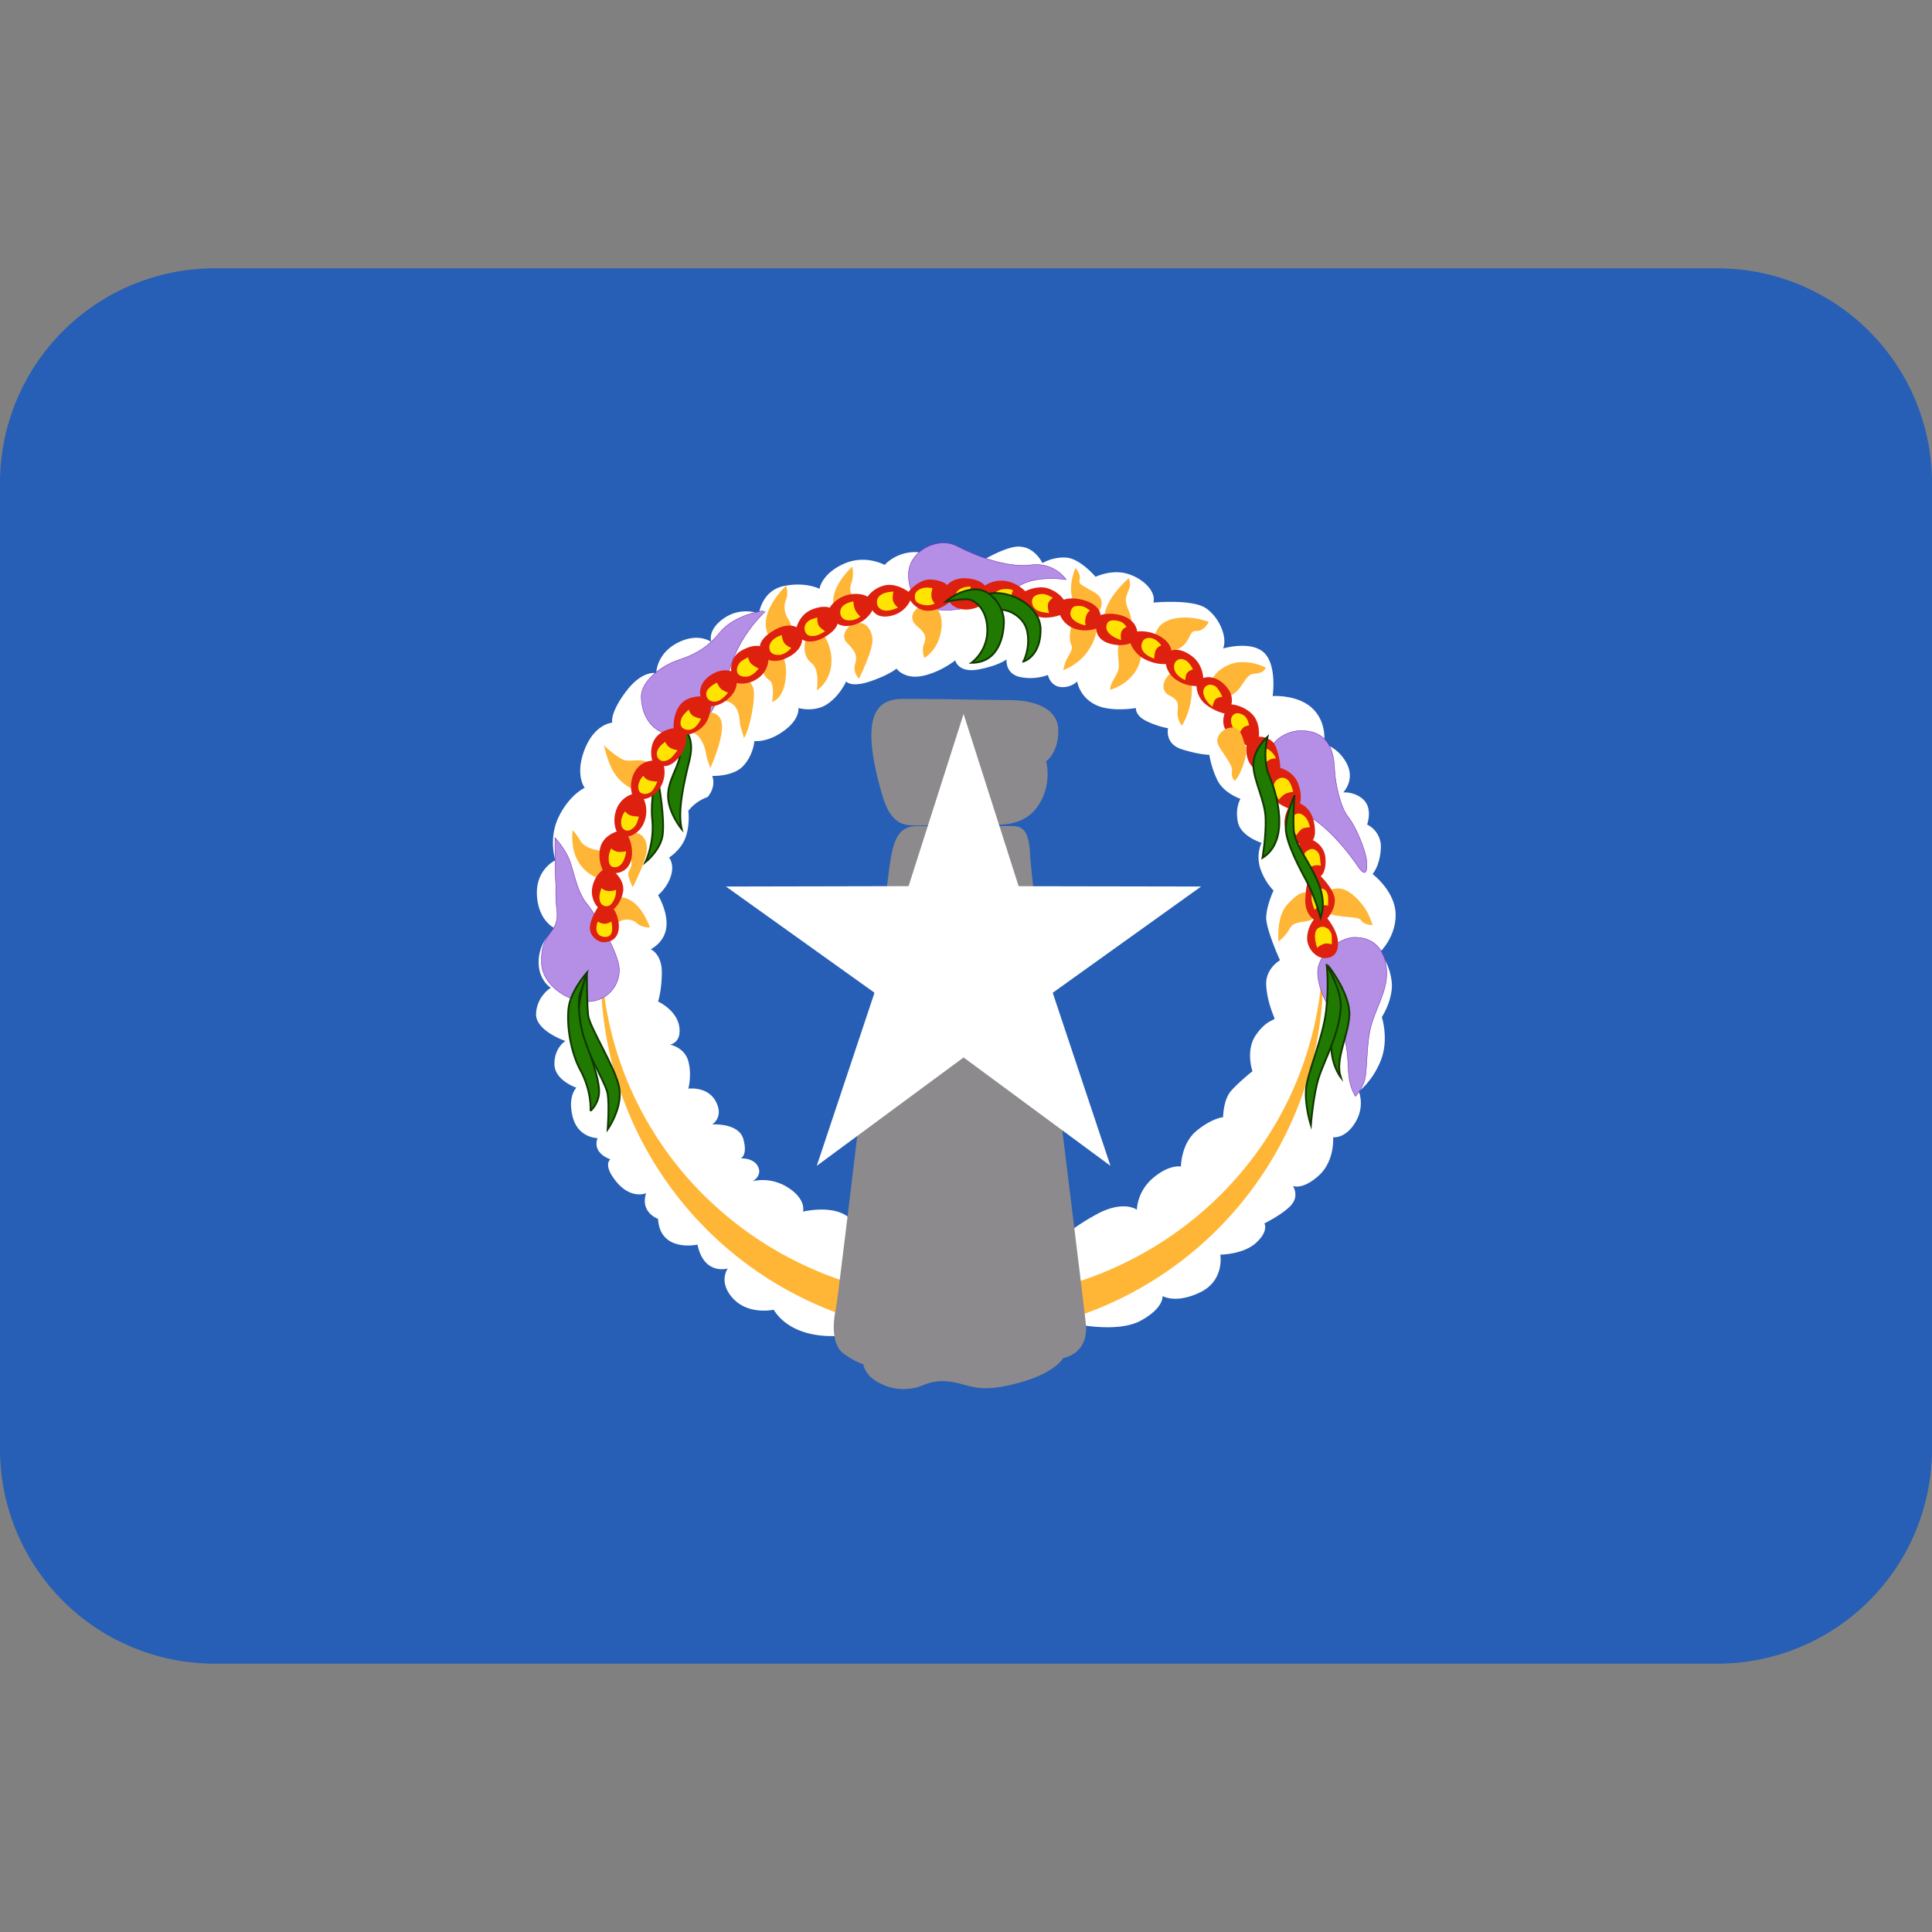 <svg xmlns="http://www.w3.org/2000/svg" viewBox="0 0 45 45"><rect x="0" y="0" width="45" height="45" fill="#808080" stroke="none"/><defs><clipPath id="a"><path d="M0 36h36V0H0v36z"/></clipPath></defs><g clip-path="url(#a)" transform="matrix(1.25 0 0 -1.25 0 45)"><path d="M36 9a4 4 0 0 0-4-4H4a4 4 0 0 0-4 4v18a4 4 0 0 0 4 4h28a4 4 0 0 0 4-4V9z" fill="#265fb5"/><path d="M23.747 17.03c.017-.05-.137-.018-.34-.309-.207-.289-.069-.682-.069-.682s-.239-.188-.394-.36c-.153-.17-.153-.496-.153-.496s-.205-.016-.496-.255c-.29-.239-.29-.666-.29-.666s-.205.051-.513-.207c-.308-.255-.308-.597-.308-.597s-.222.172-.684-.05a4.174 4.174 0 0 1-.87-.6s-3.47.035-3.727.411c-.257.374-.94.204-.94.204s.068.224-.274.445c-.34.221-.666.12-.666.12s.188.101.102.274c-.085.17-.324.153-.324.153s.136.051.05.36c-.084.306-.58.273-.58.273s.222.135.068.426c-.154.292-.513.24-.513.24s.07.256 0 .511c-.068.258-.34.31-.34.31s.221.033.17.342c-.052.307-.394.461-.394.461s.07.204.07.547c0 .341-.207.427-.207.427s.257.12.291.41c.034.29-.154.598-.154.598s.171.137.24.36c.068.222-.035.341-.035.341s.223.137.308.376c.086.24.051.495.051.495a.8.8 0 0 0 .36.257c.17.205.085.393.085.393s.393-.017.58.188c.19.205.206.462.206.462s.24-.035.547.188c.308.221.273.427.273.427s.29-.086.53.068c.24.154.36.427.36.427s.084-.119.443 0c.36.121.496.24.496.24s.137-.205.48-.137c.34.068.613.29.613.29s.053-.239.428-.17c.376.068.53.188.53.188s-.034-.257.24-.326a.955.955 0 0 1 .53.036s.033-.189.221-.223a.394.394 0 0 1 .324.102s.034-.273.326-.427c.29-.154.768-.068.768-.068s-.017-.137.188-.239c.206-.104.411-.138.411-.138s-.069-.29.257-.392c.324-.103.512-.103.512-.103s.034-.24.153-.478c.121-.24.428-.343.428-.343s-.103-.153-.05-.426c.05-.274.443-.393.443-.393s-.102-.189-.034-.445a1.1 1.1 0 0 1 .256-.444s-.12-.257-.136-.479c-.017-.222.257-.82.257-.82s-.274-.154-.257-.462c.016-.307.136-.564.153-.615m2.188.65a1.136 1.136 0 0 1-.22.58s.306.29.29.72c-.019.426-.429.733-.429.733s.138.154.154.48a.46.46 0 0 1-.256.443s.102.273-.05.445c-.156.171-.395.154-.395.154s.223.222.07.53c-.155.307-.428.375-.428.375s.068.376-.205.65c-.274.273-.752.24-.752.24s.084.563-.154.802c-.24.24-.769.085-.769.085.085.206-.069.582-.325.753-.257.17-.974.102-.974.102.051.188-.154.427-.462.53-.307.102-.615-.05-.615-.05s-.29.341-.547.358c-.256.017-.444-.103-.444-.103s-.138.308-.446.308c-.306 0-.922-.41-.922-.41s-.7.324-1.042.307c-.342-.017-.53-.239-.53-.239s-.359.205-.77.017c-.409-.188-.444-.462-.444-.462s-.256.137-.666.052c-.41-.086-.462-.513-.462-.513s-.324.137-.649-.085c-.325-.223-.239-.445-.239-.445s-.24.188-.633-.017c-.393-.205-.393-.564-.393-.564s-.256.068-.564-.342c-.308-.41-.256-.58-.256-.58s-.325-.018-.513-.496c-.188-.479 0-.718 0-.718s-.274-.12-.479-.53c-.205-.41-.068-.82-.068-.82s-.376-.172-.342-.667c.034-.496.36-.615.36-.615s-.29-.154-.326-.547c-.034-.393.223-.547.223-.547s-.257-.154-.274-.479c-.017-.323.547-.513.547-.513s-.205-.119-.205-.427c0-.307.41-.443.41-.443s-.17-.155-.068-.549c.102-.39.461-.39.461-.39-.102-.292.24-.395.24-.395s-.154-.102.12-.429c.273-.322.546-.203.546-.203-.119-.359.222-.478.222-.478.035-.633.735-.48.735-.48.12-.58.564-.444.564-.444s-.188-.256.103-.564c.291-.309.752-.205.752-.205.256-.41.82-.563 1.453-.46.631.101 1.316.135 1.64.22.325.085 2.48-.016 2.48-.016s.82-.188 1.263.05c.444.241.41.462.41.462s.24-.153.701.068c.461.223.376.703.376.703s.427 0 .667.221c.24.22.154.36.154.36s.375.186.511.356c.138.172.02.343.02.343s.17-.085.476.187c.31.275.274.72.274.72s.222-.035.411.272c.188.308.067.581.067.581s.257.19.411.581c.154.393.018.805.018.805s.204.307.187.631" fill="#fff"/><path d="M17.925 11.777c-3.637 0-6.6 2.75-6.723 6.358a6.73 6.73 0 1 1 13.448 0c-.123-3.609-3.087-6.358-6.725-6.358" fill="#ffb636"/><path d="M19.867 25.2s-.216.33-.66.273c-.445-.057-1.026.17-1.379.353-.353.183-.9-.09-.9-.535 0-.444.285-.661.695-.661s.97.183 1.355.444c.322.218.89.126.89.126" fill="#b58fe5"/><path d="M19.867 25.2s-.216.33-.66.273c-.445-.057-1.026.17-1.379.353-.353.183-.9-.09-.9-.535 0-.444.285-.661.695-.661s.97.183 1.355.444c.322.218.89.126.89.126z" fill="none" stroke="#6b26b5" stroke-width=".008" stroke-miterlimit="10"/><path d="M24.243 22.385c.604 0 .614-.535.627-.751.011-.217.103-.673.25-.855.148-.182.32-.615.343-.797.022-.183 0-.366-.16-.126-.16.239-.537.718-.9.923-.365.205-.809.502-.809.958 0 .455.376.648.65.648" fill="#b58fe5"/><path d="M24.243 22.385c.604 0 .614-.535.627-.751.011-.217.103-.673.25-.855.148-.182.32-.615.343-.797.022-.183 0-.366-.16-.126-.16.239-.537.718-.9.923-.365.205-.809.502-.809.958 0 .455.376.648.65.648z" fill="none" stroke="#6b26b5" stroke-width=".008" stroke-miterlimit="10"/><path d="M25.246 18.534c.421 0 .593-.319.593-.672 0-.353-.206-.65-.297-1.002-.09-.354-.057-.855-.126-1.026-.068-.172-.159-.263-.159-.263s-.102.148-.125.388c-.024.24 0 .615-.17.913-.172.295-.41.67-.41 1.013 0 .341.421.65.694.65" fill="#b58fe5"/><path d="M25.246 18.534c.421 0 .593-.319.593-.672 0-.353-.206-.65-.297-1.002-.09-.354-.057-.855-.126-1.026-.068-.172-.159-.263-.159-.263s-.102.148-.125.388c-.024.24 0 .615-.17.913-.172.295-.41.67-.41 1.013 0 .341.421.65.694.65z" fill="none" stroke="#6b26b5" stroke-width=".008" stroke-miterlimit="10"/><path d="M10.342 20.391s.171-.182.262-.399c.091-.216.137-.592.33-.83.194-.24.605-.935.605-1.232a.584.584 0 0 0-.605-.592c-.387 0-.822.33-.842.695-.035.626.331.545.285.991-.035.33-.012.376-.023.547-.015.223-.012.82-.012.82" fill="#b58fe5"/><path d="M10.342 20.391s.171-.182.262-.399c.091-.216.137-.592.33-.83.194-.24.605-.935.605-1.232a.584.584 0 0 0-.605-.592c-.387 0-.822.33-.842.695-.035.626.331.545.285.991-.035.33-.012.376-.023.547-.015.223-.012.82-.012.82z" fill="none" stroke="#6b26b5" stroke-width=".008" stroke-miterlimit="10"/><path d="M14.262 24.607s-.398-.353-.604-.9c-.205-.547-.421-1.401-1.047-1.401-.525 0-.662.444-.662.718 0 .273.353.569.707.683.353.114.575.28.752.502.273.34.809.409.809.409" fill="#b58fe5" stroke="#6b26b5" stroke-width=".008" stroke-miterlimit="10"/><path d="M16.826 22.977c.877 0 1.527-.022 1.982-.022.457 0 .912-.147.912-.57 0-.422-.227-.57-.227-.57s.09-.318-.057-.66c-.15-.342-.411-.525-.88-.525-.465 0-1.297-.01-1.525-.01-.227 0-.442.054-.593.57-.444 1.525-.08 1.787.388 1.787M17.088 20.608h1.72c.194 0 .366 0 .387-.547.024-.547.98-8.16 1.038-8.728.056-.57-.422-.638-.422-.638s-.136-.262-.763-.444-.855-.114-1.071-.057c-.217.057-.456.125-.764 0a.952.952 0 0 0-.843.045c-.262.136-.285.343-.285.343s-.171.046-.376.204c-.205.158-.194.547-.137.81.057.26.923 7.656.992 8.18.068.524.148.832.524.832" fill="#8c8a8c"/><path d="M17.955 22.697l1.026-3.21 3.4-.006-2.765-1.98 1.076-3.225-2.737 2.02-2.736-2.02 1.076 3.226-2.768 1.979 3.403.007 1.025 3.209z" fill="#fff"/><path d="M12.109 18.717s-.202.647-.661.558c-.354-.07-.251-.251-.137-.353.114-.102.114-.171.216-.102.103.068.263.056.342-.023.08-.08.24-.08.24-.08M10.673 20.529s.068-.07.148-.206c.08-.136.388-.205.513-.16.125.046.159-.33.045-.432-.113-.102-.245-.153-.467.046-.32.284-.24.752-.24.752M11.744 20.471c.17.058.33-.09.308-.319-.023-.228-.262-.684-.262-.684s-.046.091-.08.206c-.034.113.125.17.023.353-.103.182.01.444.01.444M11.254 22.112s.24-.228.376-.274c.136-.046.41.07.49-.114.08-.182.102-.57-.217-.467a.808.808 0 0 0-.524.467c-.08.171-.125.388-.125.388M12.952 22.625c.137.148.479.16.5-.125.024-.285-.215-.81-.215-.81s-.07.183-.08.262c-.011.08-.08.331-.228.387-.148.059.023.286.023.286M13.567 23.331c.194.137.41.023.468-.148.056-.172-.07-.798-.172-.934l-.068.227c-.022.08.01.387-.251.456-.262.068.023.4.023.4M14.65 25.086s-.639-.581-.263-1.026c.376-.444.433 0 .387.137-.045.137-.01.148-.09.274a.388.388 0 0 0-.035.364c.046.103 0 .25 0 .25" fill="#ffb636"/><path d="M14.205 23.65c-.023-.171.034-.251.137-.33.102-.08.045-.4.045-.4s.205.046.251.423c.046.376-.102.569-.205.569-.102 0-.228-.262-.228-.262M15.071 24.197c-.103-.126-.126-.421.045-.547.171-.125.103-.513.103-.513s.25.148.273.502c.023.353-.194.604-.194.604l-.227-.046zM15.88 25.44s-.559-.492-.274-.9c.285-.411.56.09.456.193-.103.103-.273.194-.205.376.068.183.023.33.023.33" fill="#ffb636"/><path d="M15.926 24.38c.182.056.296-.07.33-.263.035-.194-.25-.763-.25-.763s-.125.114-.07.284c.058.171-.055.285-.158.387-.103.104-.034.297.148.354M17.236 24.732c-.213-.05-.33-.25-.148-.399.182-.148.17-.227.126-.34-.046-.116.01-.252.01-.252s.24.125.308.48c.069.351-.102.557-.296.511M20.038 25.416s-.204-.456.034-.752c.24-.296.468-.068.456.103-.01.17-.17.205-.273.274-.102.068-.159.068-.137.17.024.103-.08.206-.08.206M20.05 24.47c-.103-.045-.147-.375-.091-.478.058-.102-.08-.228-.114-.353l-.034-.126s.285.092.468.365c.182.274.193.502.079.58-.114.08-.307.013-.307.013M21.03 25.223s-.502-.421-.456-.821c.046-.398.422-.307.49-.114.068.194-.057.354-.079.468-.023.114.022.182.056.273.034.09 0 .194-.01.194" fill="#ffb636"/><path d="M20.894 24.106c-.104-.126-.046-.376-.046-.524 0-.148-.17-.296-.16-.434 0 0 .514.126.582.662.068.536-.376.296-.376.296M21.645 24.368c.215.171.593.148.878.045 0 0-.08-.182-.239-.17-.16.011-.08-.319-.479-.376-.399-.058-.33.364-.16.501M21.896 23.502c-.2-.08-.308-.354-.114-.456.193-.102.17-.16.16-.307-.013-.149.08-.262.08-.262s.146.216.181.558c.035.342-.079.558-.307.467M22.558 23.24c.022.217.308.422.58.422a.926.926 0 0 0 .445-.103s-.011-.102-.216-.113c-.205-.012-.217-.41-.56-.434-.341-.022-.25.228-.25.228M24.596 19.31s.126.125.32.135c.193.012.375-.18.49-.33.113-.148.17-.353.17-.353s-.16 0-.216.091c-.057.091-.502.023-.718.183 0 0-.091-.103-.204-.17-.115-.07-.32-.013-.4-.16-.08-.149-.215-.25-.215-.25s-.046.454.158.682c.206.228.297.251.433.228.137-.023.182-.057.182-.057" fill="#ffb636"/><path d="M12.747 22.408s.205-.137.103-.558c-.103-.422-.23-.945-.148-1.299 0 0-.285.342-.251.684.034.342.285.581.205.843-.08.262.09.33.09.33" fill="#207900"/><path d="M12.747 22.408s.205-.137.103-.558c-.103-.422-.23-.945-.148-1.299 0 0-.285.342-.251.684.034.342.285.581.205.843-.08.262.09.33.09.33z" fill="none" stroke="#103800" stroke-width=".034" stroke-miterlimit="10"/><path d="M12.234 21.6c.068-.32.148-.867.114-1.152-.034-.285-.32-.512-.32-.512s.172.364.126.797c-.04.374.08.866.08.866" fill="#207900"/><path d="M12.234 21.6c.068-.32.148-.867.114-1.152-.034-.285-.32-.512-.32-.512s.172.364.126.797c-.04.374.08.866.08.866z" fill="none" stroke="#103800" stroke-width=".034" stroke-miterlimit="10"/><path d="M11.14 19.093s-.15-.226-.148-.388c.002-.162.16-.262.251-.262.375 0 .32.433.193.616 0 0 .126.102.171.307.046.205-.136.365-.136.365s.216 0 .284.228c.07.228-.046.455-.046.455s.206.034.297.274c.091.239-.012.422-.012.422s.183.01.308.216c.126.205.068.399.068.399s.137-.023.296.182c.16.206.115.399.115.399s.16.01.307.148c.15.136.16.387.16.387s.148-.011.32.137c.17.148.158.296.158.296s.183-.057.388.08c.205.137.205.354.205.354s.137-.08.387.056c.251.137.24.32.24.32s.148-.103.398.033c.251.138.262.263.262.263s.115-.092.342-.012c.228.08.308.263.308.263s.08-.172.353-.104a.507.507 0 0 1 .353.286s.114-.194.331-.194c.216 0 .4.16.4.16s.09-.137.306-.137c.217 0 .376.137.376.137s.07-.092.342-.115c.274-.022.377.057.377.057s.101-.17.273-.216c.17-.046.387.034.387.034s.056-.171.262-.251a.633.633 0 0 1 .411 0s-.012-.193.227-.273c.24-.08.41 0 .41 0s.068-.206.284-.307c.217-.103.377-.08.377-.08s.012-.171.193-.296c.182-.126.377-.115.377-.115s0-.205.171-.341c.171-.137.353-.171.353-.171s-.08-.194.046-.342c.125-.148.363-.25.363-.25s-.034-.195.07-.354a.714.714 0 0 1 .307-.24s.012-.136.068-.307c.057-.171.331-.273.331-.273s-.103-.183-.057-.354c.046-.171.274-.318.274-.318s-.08-.092-.058-.275c.023-.181.217-.375.217-.375s-.045-.103-.058-.376c-.01-.274.16-.376.16-.376s-.113-.126-.125-.331c-.01-.205.171-.398.342-.387.172.01.25.125.23.33-.025.206-.197.41-.197.41s.15.16.14.354c-.015.194-.264.433-.264.433s.103.057.091.318c-.012.263-.239.354-.239.354s.08.068.022.342c-.056.273-.26.34-.26.34s.055.149-.036.378c-.09.227-.33.285-.33.285s0 .182-.08.387c-.08.205-.319.194-.319.194s.034.274-.137.433c-.17.159-.376.17-.376.17s.068.183-.137.377c-.205.193-.387.113-.387.113s0 .263-.229.422c-.226.16-.364.09-.364.09s-.01.16-.228.275c-.216.114-.409.08-.409.08s-.01.193-.25.285c-.24.09-.434.022-.434.022s0 .17-.262.262c-.263.092-.423.023-.423.023s-.067.125-.272.205c-.205.08-.445-.046-.445-.046s-.159.17-.387.194c-.228.023-.364-.091-.364-.091s-.069.114-.33.137c-.263.022-.377-.126-.377-.126s-.046.08-.285.103c-.239.023-.432-.228-.432-.228s-.206.159-.422.125a.555.555 0 0 1-.342-.216s-.126.09-.365.034c-.24-.057-.34-.24-.34-.24s-.104.058-.332-.033c-.228-.091-.285-.331-.285-.331s-.148.103-.422-.056c-.273-.16-.26-.297-.26-.297s-.116.046-.343-.08c-.229-.125-.194-.387-.194-.387s-.182.079-.41-.091c-.228-.171-.16-.376-.16-.376s-.273.01-.399-.183c-.125-.193-.102-.41-.102-.41s-.239-.023-.353-.205c-.114-.182-.046-.4-.046-.4s-.216 0-.33-.215c-.115-.217-.046-.41-.046-.41s-.216-.057-.297-.297c-.079-.24.012-.398.012-.398s-.25-.07-.307-.297a.648.648 0 0 1 .045-.421s-.148-.091-.194-.32a.437.437 0 0 1 .103-.375" fill="#de200f"/><path d="M11.14 18.83s.117-.096.25 0c0 0 .091-.325-.147-.285-.208.036-.103.285-.103.285M11.209 19.451s.05-.048.128-.054c.077-.006.142.023.142.023s.006-.086-.028-.165c-.035-.08-.089-.168-.192-.134-.102.034-.094.168-.082.225a.604.604 0 0 0 .031.105M11.388 20.19s.068-.058.134-.064a.61.61 0 0 1 .145.012s-.008-.095-.05-.178c-.038-.082-.112-.136-.194-.116-.083.02-.083.131-.08.197a.454.454 0 0 0 .045.148M11.648 20.881s.045-.059.105-.077c.06-.017.15-.02.15-.02s-.022-.108-.06-.162c-.036-.054-.116-.125-.193-.09-.078.033-.086.127-.069.21a.34.34 0 0 0 .067.14M11.986 21.545s.042-.069.114-.088c.071-.02.148-.02.148-.02s-.032-.083-.077-.149a.183.183 0 0 0-.214-.07c-.069.025-.074.133-.05.198.022.067.08.13.08.13M12.394 22.177s.03-.069.085-.105c.069-.046.148-.05.148-.05s-.093-.12-.136-.155c-.043-.035-.168-.094-.231.011-.05.081 0 .165.03.205.033.04.104.094.104.094M12.835 22.778s.022-.083.082-.119a.444.444 0 0 1 .146-.05s-.093-.232-.26-.207c-.168.026-.125.18-.091.24.035.06.123.136.123.136M13.359 23.28s.04-.087.077-.117c.049-.04.129-.07.129-.07s-.102-.143-.22-.164c-.114-.02-.191.06-.185.148.007.114.199.203.199.203M13.937 23.753s.021-.086.066-.126c.046-.04.133-.085.133-.085s-.108-.151-.236-.151c-.127 0-.168.054-.168.125 0 .072.049.14.086.166.037.026.119.07.119.07M14.567 24.166s.008-.096.054-.157c.03-.041.122-.082.122-.082s-.105-.131-.236-.131-.171.066-.171.143c0 .077.06.136.103.168a.582.582 0 0 0 .128.059M15.23 24.494s-.005-.103.026-.151c.031-.05.117-.105.117-.105s-.105-.075-.191-.086c-.085-.012-.16.003-.185.1-.025.096.043.162.083.188.04.025.15.054.15.054M15.903 24.793s-.003-.094.042-.176c.03-.054.086-.106.086-.106s-.082-.077-.225-.07c-.14.01-.164.123-.142.2.034.123.239.152.239.152M16.649 24.975s-.031-.117-.003-.185a.305.305 0 0 1 .086-.111s-.103-.057-.217-.057c-.113 0-.194.079-.171.194.035.164.305.159.305.159M17.375 25.04s-.023-.082-.02-.13a.241.241 0 0 1 .062-.157s-.099-.051-.216-.023c-.116.029-.157.065-.154.163.003.096.1.14.168.153.068.015.16-.005.16-.005M17.811 24.915c-.005.06.088.156.276.154a.413.413 0 0 1 .003-.157c.017-.051-.279.003-.279.003M18.535 24.932c.048.105.265.111.342.068 0 0-.06-.122-.03-.188.027-.065-.312.12-.312.12M19.617 24.86s-.08-.056-.09-.121a.397.397 0 0 1 .022-.163s-.114.009-.198.04a.184.184 0 0 0-.116.21c.017.078.106.103.186.106.08.003.196-.071.196-.071M20.31 24.619s-.046-.017-.073-.102c-.03-.086-.007-.17-.007-.17a.464.464 0 0 0-.223.1c-.068.059-.076.124-.042.198.034.073.119.07.195.059.073-.011.15-.085.15-.085M20.637 24.394c.045.08.23.042.285 0 .054-.043.069-.08.069-.08s-.063-.014-.092-.08c-.03-.065-.008-.16-.008-.16s-.085.024-.16.072c-.074.048-.156.133-.094.248M21.286 24.038c.048.103.18.083.245.04.066-.043.108-.105.108-.105s-.068-.02-.099-.08c-.03-.06-.034-.166-.034-.166s-.1.032-.168.095c-.069.062-.086.142-.052.216M21.907 23.67c.06.074.148.057.214.006a.44.44 0 0 0 .107-.15s-.067-.016-.104-.061c-.037-.046-.037-.136-.037-.136s-.085.025-.155.105c-.067.079-.07.18-.025.236M22.453 23.197c.067.076.17.042.221-.008a.754.754 0 0 0 .102-.174s-.093-.006-.128-.046c-.034-.04-.056-.137-.056-.137s-.058.034-.115.12-.077.182-.024.245M22.98 22.679c.075.07.198.003.231-.04.049-.062.064-.154.064-.154s-.065-.011-.106-.04a.396.396 0 0 1-.08-.122s-.066.034-.109.11c-.042.078-.067.18 0 .246M23.536 22.058c.157.006.24-.188.24-.188s-.159.003-.215-.125c-.053-.128-.067.173-.067.21 0 .038.042.103.042.103M23.798 21.471c.094.075.192.02.229-.04.037-.06.07-.186.07-.186s-.096-.008-.155-.042c-.06-.034-.11-.105-.11-.105s-.048.062-.085.17c-.036.11.009.17.05.203M24.132 20.822c.093.056.17-.023.21-.07a.498.498 0 0 0 .067-.167s-.103-.002-.15-.031c-.044-.028-.104-.12-.104-.12s-.054.095-.078.172c-.022.076-.01.176.055.216M24.4 20.17c.1.041.178-.055.191-.127.011-.07.02-.176.02-.176s-.049.023-.135 0c-.089-.024-.125-.066-.125-.066s-.046.08-.058.168c-.01.09.007.158.107.2M24.56 19.437c.14.035.186-.077.188-.17.002-.098-.002-.143-.002-.143s-.063.02-.135 0c-.071-.019-.113-.08-.113-.08s-.041.092-.055.18c-.014.088.012.187.118.213M24.61 18.727c.101.026.198-.074.203-.154.006-.079.003-.17.003-.17s-.068.025-.13.014a.408.408 0 0 1-.143-.077s-.027.083-.037.162c-.01.08-.005.197.104.225" fill="#ffe301"/><path d="M22.876 22.43c.265.077.273-.204.331-.33.056-.124-.069-.512-.195-.648 0 0-.079.045-.056.182.022.136-.263.42-.273.547-.013.125.113.228.193.25" fill="#ffb636"/><path d="M19.07 23.673s.32.09.32.592-.718.821-1.095.627l.126-.274s-.012.023.205.023.463-.164.513-.399c.068-.318-.069-.569-.069-.569" fill="#207900"/><path d="M19.07 23.673s.32.09.32.592-.718.821-1.095.627l.126-.274s-.012.023.205.023.463-.164.513-.399c.068-.318-.069-.569-.069-.569z" fill="none" stroke="#103800" stroke-width=".034" stroke-miterlimit="10"/><path d="M17.623 24.79s.251.228.559.228c.307 0 .524-.353.524-.593s-.08-.775-.604-.775c0 0 .296.205.296.605 0 .398-.239.58-.387.58-.149 0-.388-.045-.388-.045" fill="#207900"/><path d="M17.623 24.79s.251.228.559.228c.307 0 .524-.353.524-.593s-.08-.775-.604-.775c0 0 .296.205.296.605 0 .398-.239.58-.387.58-.149 0-.388-.045-.388-.045z" fill="none" stroke="#103800" stroke-width=".034" stroke-miterlimit="10"/><path d="M23.617 22.271s-.104-.41.034-.729c.137-.319.398-1.197-.126-1.527 0 0 .07.41.058.74-.012.331-.217.684-.229.981-.01.296.263.535.263.535" fill="#207900"/><path d="M23.617 22.271s-.104-.41.034-.729c.137-.319.398-1.197-.126-1.527 0 0 .07.41.058.74-.012.331-.217.684-.229.981-.01.296.263.535.263.535z" fill="none" stroke="#103800" stroke-width=".034" stroke-miterlimit="10"/><path d="M24.118 21.166s-.026-.35-.012-.627c.024-.433.718-1.003.502-1.64 0 0-.103.376-.239.638-.138.262-.422.775-.41 1.049.011.273.16.58.16.58" fill="#207900"/><path d="M24.118 21.166s-.026-.35-.012-.627c.024-.433.718-1.003.502-1.64 0 0-.103.376-.239.638-.138.262-.422.775-.41 1.049.011.273.16.58.16.58z" fill="none" stroke="#103800" stroke-width=".034" stroke-miterlimit="10"/><path d="M24.778 17.965s.388-.501.365-.89c-.022-.387-.272-.818-.16-1.15 0 0-.25.309-.159.844.092.535-.046 1.196-.046 1.196" fill="#207900"/><path d="M24.778 17.965s.388-.501.365-.89c-.022-.387-.272-.818-.16-1.15 0 0-.25.309-.159.844.092.535-.046 1.196-.046 1.196z" fill="none" stroke="#103800" stroke-width=".034" stroke-miterlimit="10"/><path d="M24.722 18.021s.27-.466.262-.764c-.011-.488-.307-1.012-.41-1.332-.103-.319-.148-.889-.148-.889s-.114.354-.091.662c.023.307.32.967.376 1.469.056.502.01.854.01.854" fill="#207900"/><path d="M24.722 18.021s.27-.466.262-.764c-.011-.488-.307-1.012-.41-1.332-.103-.319-.148-.889-.148-.889s-.114.354-.091.662c.023.307.32.967.376 1.469.056.502.01.854.01.854z" fill="none" stroke="#103800" stroke-width=".034" stroke-miterlimit="10"/><path d="M10.935 17.873s0-.558.023-.787c.023-.225.513-.98.58-1.353.069-.377-.215-.776-.215-.776s.034.433 0 .66c-.034.229-.558 1.025-.547 1.436.01.41.159.82.159.82" fill="#207900"/><path d="M10.935 17.873s0-.558.023-.787c.023-.225.513-.98.58-1.353.069-.377-.215-.776-.215-.776s.034.433 0 .66c-.034.229-.558 1.025-.547 1.436.01.41.159.82.159.82z" fill="none" stroke="#103800" stroke-width=".034" stroke-miterlimit="10"/><path d="M11.003 15.299s.171.148.16.386c-.012.24-.138.594-.25.889-.115.298-.16.753-.104.912.057.16.125.388.125.388s-.307-.343-.34-.662c-.036-.318.038-.811.215-1.14.228-.42.194-.773.194-.773" fill="#207900"/><path d="M11.003 15.299s.171.148.16.386c-.012.24-.138.594-.25.889-.115.298-.16.753-.104.912.057.16.125.388.125.388s-.307-.343-.34-.662c-.036-.318.038-.811.215-1.14.228-.42.194-.773.194-.773z" fill="none" stroke="#103800" stroke-width=".034" stroke-miterlimit="10"/></g></svg>